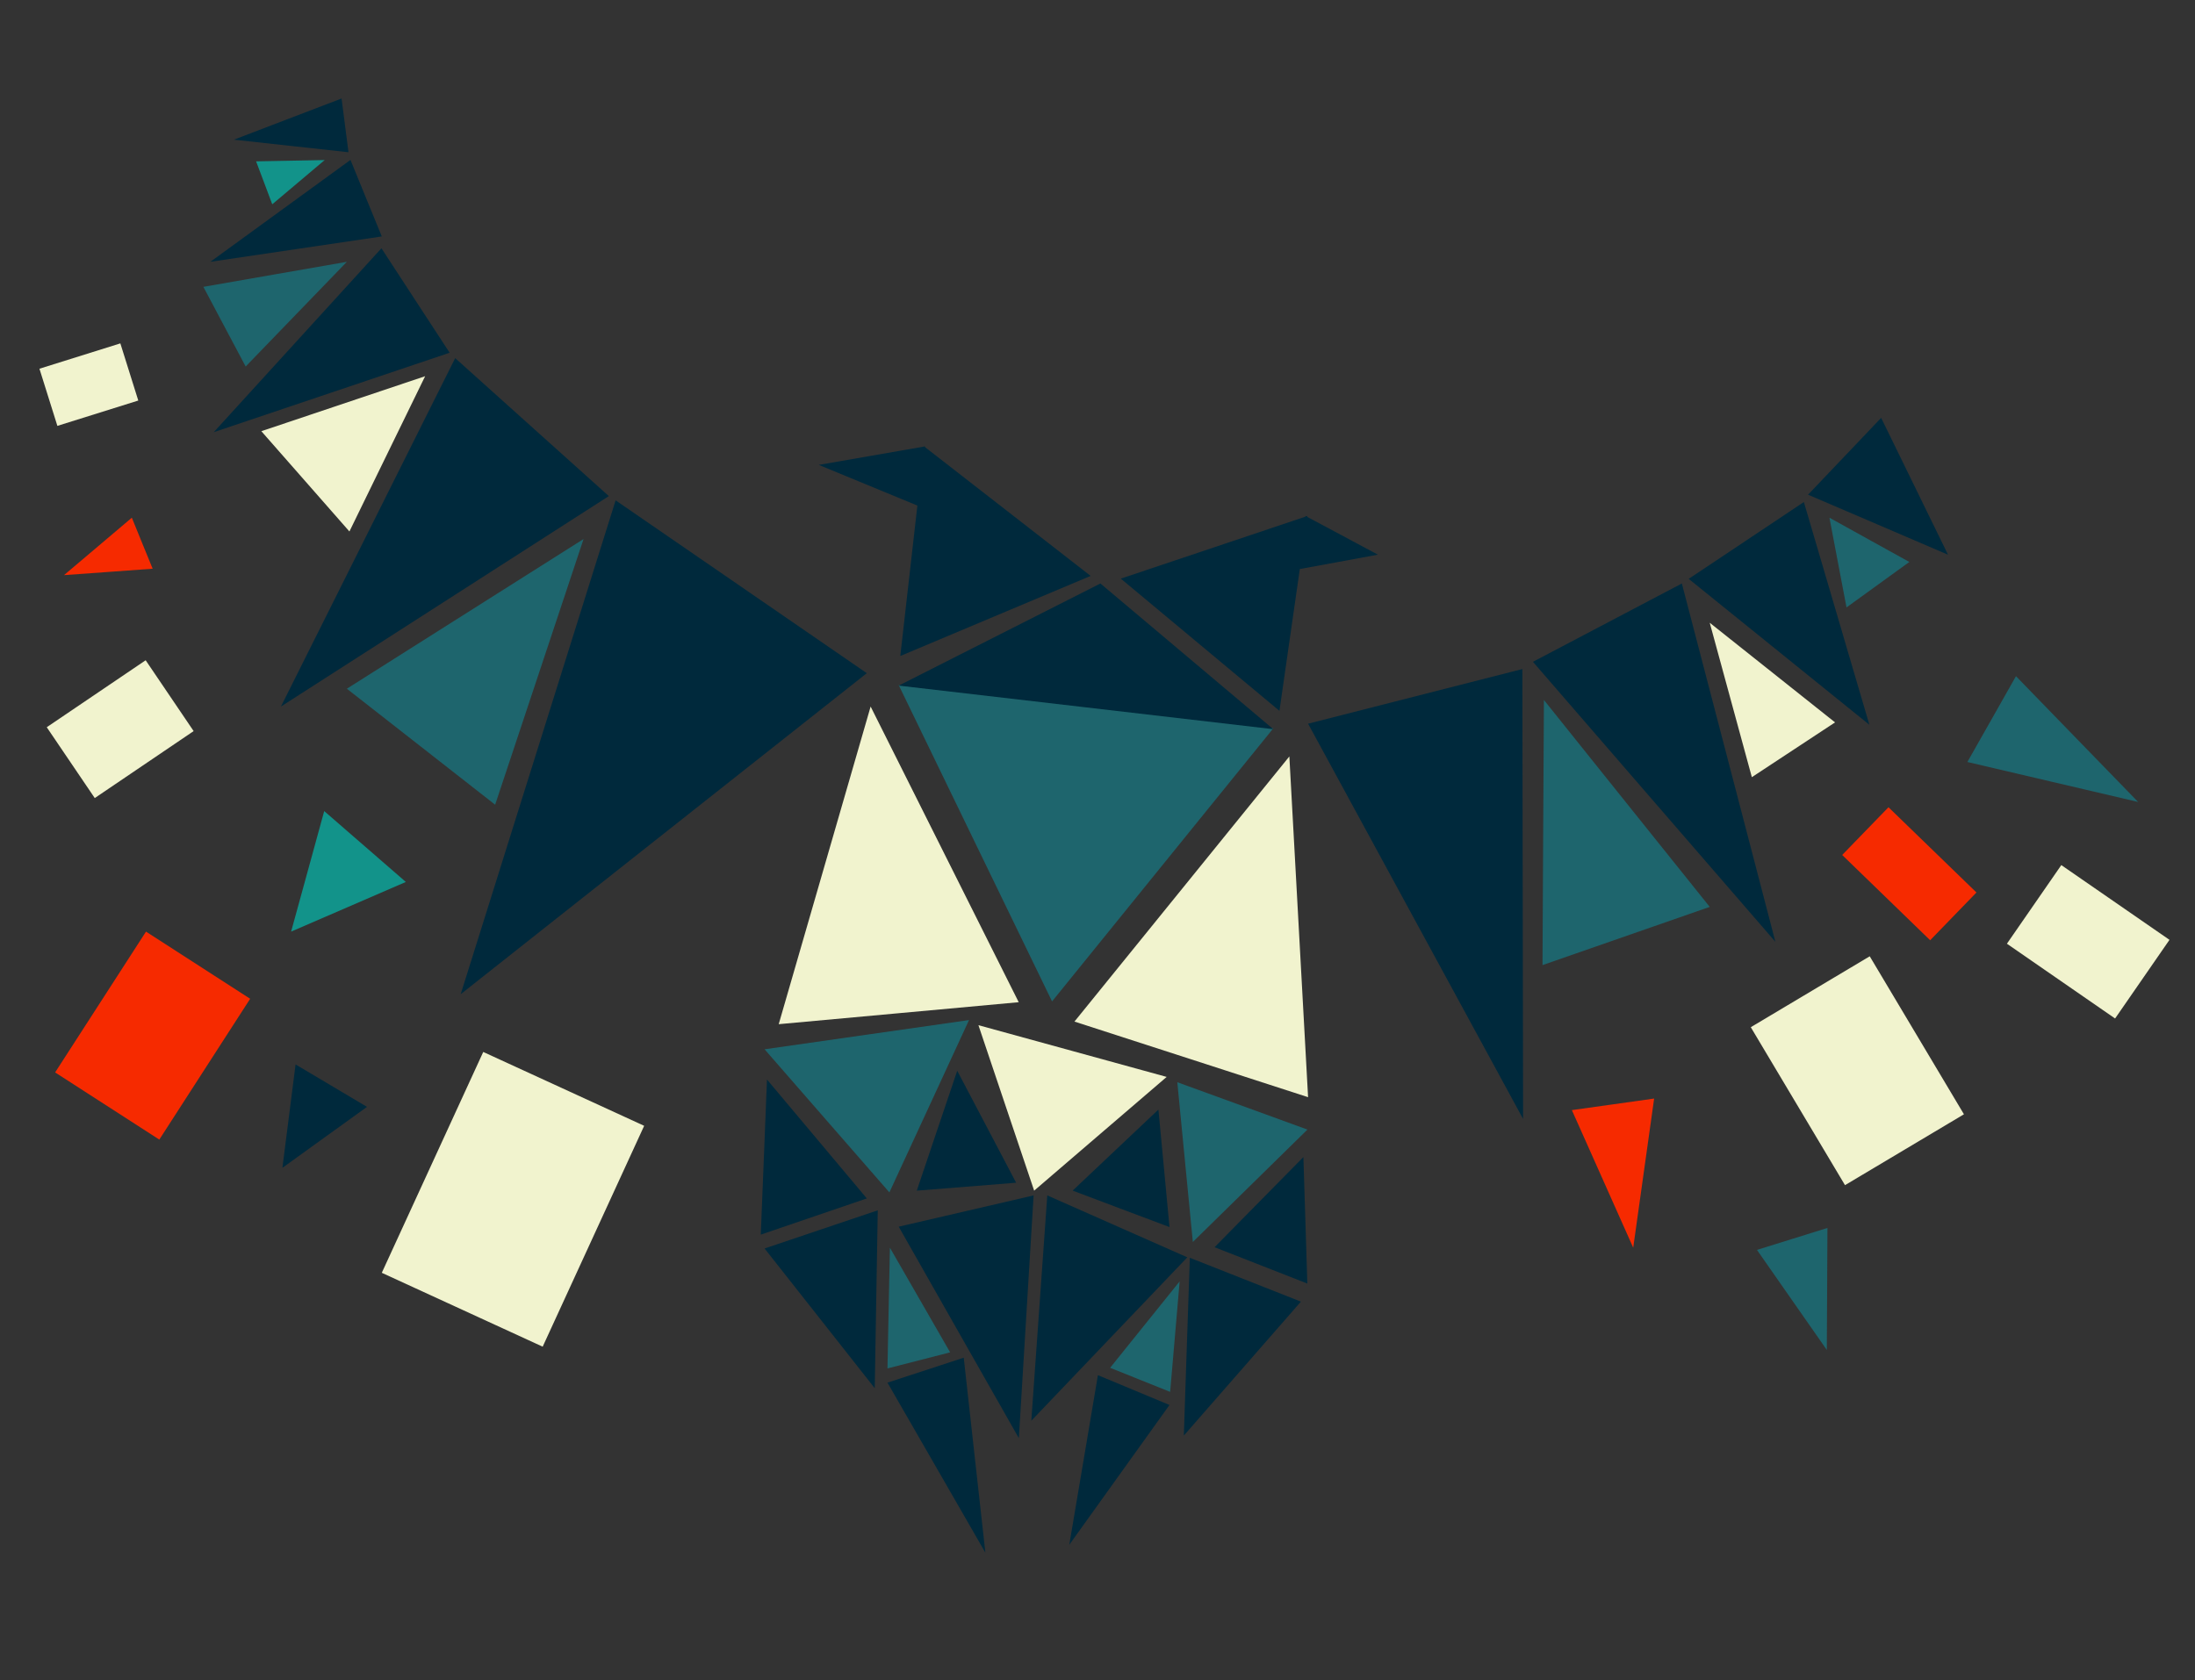 <?xml version="1.0" encoding="UTF-8" standalone="no"?>
<!DOCTYPE svg PUBLIC "-//W3C//DTD SVG 1.1//EN" "http://www.w3.org/Graphics/SVG/1.1/DTD/svg11.dtd">
<svg version="1.1" xmlns="http://www.w3.org/2000/svg" xmlns:xlink="http://www.w3.org/1999/xlink" preserveAspectRatio="xMidYMid meet" viewBox="0 0 640 490" width="640" height="490"><rect x="0" y="0" width="640" height="490" fill="#333333" stroke="none"/><defs><path d="M318 167.97L290.25 179.65L262.5 191.33L265.97 160.76L269.44 130.2L293.72 149.08L318 167.97Z" id="a1UYBJjDnu"></path><path d="M262.04 199.82L316.66 206.12L371.27 212.41L339.01 252.24L306.75 292.07L284.39 245.94L262.04 199.82Z" id="a2EeGRk7Ot"></path><path d="M373.05 207.32L349.92 188.04L326.79 168.76L354 159.63L381.21 150.49L377.13 178.9L373.05 207.32Z" id="a2fWEoLtO2"></path><path d="M262.04 199.96L316.65 206.31L371.26 212.67L346.06 191.42L320.85 170.18L291.45 185.07L262.04 199.96Z" id="d9dxqYFSe"></path><path d="M443.88 195.13L412.64 203.1L381.4 211.07L412.74 268.7L444.09 326.34L443.98 260.73L443.88 195.13Z" id="c7T10M6ntR"></path><path d="M490.38 170.18L468.67 181.6L446.96 193.02L482.3 233.85L517.65 274.68L504.02 222.42L490.38 170.18Z" id="jTKsSKM4j"></path><path d="M492.38 168.83L509.17 157.62L525.96 146.42L535.51 178.9L545.06 211.39L518.72 190.11L492.38 168.83Z" id="hkTjQcAsV"></path><path d="M179.5 145.93L216.12 171.13L252.74 196.34L193.53 243.15L134.32 289.97L156.91 217.95L179.5 145.93Z" id="bYF0HG740"></path><path d="M132.72 104.45L155.12 124.57L177.52 144.69L129.72 175.38L81.91 206.07L107.32 155.26L132.72 104.45Z" id="a2gmwcUgl"></path><path d="M111.22 72.41L121.16 87.65L131.1 102.88L96.71 114.47L62.32 126.05L86.77 99.23L111.22 72.41Z" id="a2MrUOkDah"></path><path d="M282.54 297.51L252.74 301.77L222.93 306.03L241.12 326.9L259.32 347.77L270.93 322.64L282.54 297.51Z" id="atFb4qiJ8"></path><path d="M227.05 298.71L262.04 295.51L297.03 292.3L275.44 249.18L253.85 206.07L240.45 252.39L227.05 298.71Z" id="ajF4e9LZJ"></path><path d="M313.28 297.95L347.34 308.97L381.4 320L378.67 270.31L375.94 220.62L344.61 259.29L313.28 297.95Z" id="ayeLRxTps"></path><path d="M340.17 314.09L312.72 306.54L285.28 299L293.4 323.13L301.53 347.26L320.85 330.67L340.17 314.09Z" id="aQ7Tu2use"></path><path d="M381.21 329.45L362.24 322.54L343.27 315.64L345.53 338.93L347.8 362.23L364.51 345.84L381.21 329.45Z" id="aFXfGAxx"></path><path d="M252.74 349.53L237.28 354.81L221.82 360.09L222.73 337.47L223.63 314.85L238.19 332.19L252.74 349.53Z" id="a3lD8mcYQ1"></path><path d="M267.31 347.26L281.79 346.11L296.28 344.95L287.69 328.62L279.1 312.29L273.2 329.77L267.31 347.26Z" id="c3Pu5fKXJL"></path><path d="M312.75 347.25L326.87 352.57L340.99 357.88L339.38 340.75L337.76 323.62L325.25 335.44L312.75 347.25Z" id="a154HGITAY"></path><path d="M255.93 353L239.43 358.56L222.93 364.13L238.99 384.5L255.05 404.88L255.49 378.94L255.93 353Z" id="cmLKQ7GcD"></path><path d="M301.37 348.65L281.71 353.21L262.04 357.77L279.55 388.61L297.07 419.45L299.22 384.05L301.37 348.65Z" id="a2d3S5rOKC"></path><path d="M346.19 366.71L325.77 357.68L305.36 348.65L303.03 381.51L300.7 414.37L323.44 390.54L346.19 366.71Z" id="c7bwKUBcI"></path><path d="M354.13 363.76L367.66 369.06L381.18 374.36L380.61 355.92L380.03 337.47L367.08 350.61L354.13 363.76Z" id="fdQvZEGq2"></path><path d="M379.31 379.63L363.12 373.24L346.92 366.84L346.04 392.77L345.17 418.7L362.24 399.17L379.31 379.63Z" id="b1FU7qyUil"></path><path d="M102.19 46.64L106.75 57.8L111.32 68.96L86.32 72.66L61.33 76.36L81.76 61.5L102.19 46.64Z" id="a2nT3LMRXZ"></path><path d="M99.59 28.73L100.6 36.56L101.61 44.4L84.9 42.57L68.2 40.74L83.89 34.73L99.59 28.73Z" id="dSWVjUZjz"></path><path d="M548.49 121.87L537.83 133.08L527.17 144.28L547.58 153.03L567.99 161.79L558.24 141.83L548.49 121.87Z" id="a190ZPoHw4"></path><path d="M101.13 200.87L122.75 217.78L144.37 234.7L157.26 195.96L170.15 157.21L135.64 179.04L101.13 200.87Z" id="ePADkRrSe"></path><path d="M76.2 125.76L89.04 140.38L101.88 155.01L112.92 132.36L123.96 109.72L100.08 117.74L76.2 125.76Z" id="a4PerfNUYN"></path><path d="M71.63 106.9L65.46 95.28L59.3 83.66L80.21 80.01L101.13 76.36L86.38 91.63L71.63 106.9Z" id="e168Bg2js"></path><path d="M79.38 59.58L77.03 53.32L74.67 47.06L84.67 46.87L94.67 46.68L87.03 53.13L79.38 59.58Z" id="c1pccCo6"></path><path d="M498.51 264.5L474.13 272.99L449.75 281.48L449.95 242.82L450.16 204.15L474.33 234.33L498.51 264.5Z" id="a1GYZ2T6cp"></path><path d="M535.05 210.69L522.92 218.68L510.79 226.67L504.65 204.15L498.51 181.63L516.78 196.16L535.05 210.69Z" id="e47fbuEVPI"></path><path d="M556.71 163.9L547.55 170.53L538.39 177.16L535.9 164.08L533.41 150.99L545.06 157.45L556.71 163.9Z" id="d27P12hp6G"></path><path d="M72.94 291.3L46.45 332.37L16.07 312.78L42.57 271.71L72.94 291.3Z" id="a53zMrHynk"></path><path d="M94.53 236.56L106.43 246.89L118.33 257.23L101.61 264.47L84.88 271.71L89.71 254.13L94.53 236.56Z" id="b5xqHXMBm"></path><path d="M38.44 150.99L41.47 158.43L44.51 165.87L31.59 166.81L18.66 167.74L28.55 159.37L38.44 150.99Z" id="a7kp8QeEM"></path><path d="M56.46 213.23L27.63 232.76L13.63 212.1L42.47 192.57L56.46 213.23Z" id="b6HDxvYXP"></path><path d="M187.82 328.35L158.23 392.77L111.32 371.22L140.9 306.81L187.82 328.35Z" id="d2SBsEvOst"></path><path d="M86.18 310.45L96.6 316.64L107.01 322.83L94.67 331.72L82.34 340.61L84.26 325.53L86.18 310.45Z" id="b9nnkVVA1"></path><path d="M482.3 320.4L470.31 322.09L458.31 323.77L467.26 343.84L476.2 363.9L479.25 342.15L482.3 320.4Z" id="cA0WOuK3f"></path><path d="M512.28 364.54L522.56 361.34L532.83 358.14L532.74 375.93L532.65 393.73L522.46 379.13L512.28 364.54Z" id="hikKsvkdq"></path><path d="M545.16 278.91L572.63 324.99L537.95 345.66L510.48 299.59L545.16 278.91Z" id="bmvH0BP1w"></path><path d="M573.63 222.24L580.72 209.73L587.8 197.21L605.61 215.56L623.42 233.9L598.52 228.07L573.63 222.24Z" id="e1f8J2vARx"></path><path d="M550.63 235.44L576.28 260.3L562.78 274.23L537.13 249.36L550.63 235.44Z" id="atfUE0M4q"></path><path d="M258.76 399.11L267.9 396.77L277.03 394.42L268.25 379.16L259.47 363.9L259.11 381.51L258.76 399.11Z" id="cwksQcY8U"></path><path d="M323.68 398.93L332.43 402.44L341.18 405.95L342.57 389.84L343.95 373.73L333.81 386.33L323.68 398.93Z" id="h262flCv7"></path><path d="M258.76 403.26L269.88 399.62L281 395.98L284.15 424.42L287.31 452.86L273.04 428.06L258.76 403.26Z" id="dnZPJ1pYB"></path><path d="M320.12 401.08L330.55 405.42L340.99 409.77L326.38 430.16L311.77 450.55L315.95 425.81L320.12 401.08Z" id="gZezPP3W"></path><path d="M632.56 274.11L616.7 297.05L585.16 275.24L601.02 252.31L632.56 274.11Z" id="ahH0YBCNd"></path><path d="M35.09 100.15L40.32 116.82L16.73 124.21L11.5 107.54L35.09 100.15Z" id="a1uUs5TIc"></path><path d="M378.22 166.1L379.44 158.3L380.65 150.49L391.21 156.13L401.77 161.77L390 163.94L378.22 166.1Z" id="czFDFaD5q"></path><path d="M269.68 130.2L268.72 138.89L267.77 147.57L253.25 141.58L238.73 135.59L254.2 132.9L269.68 130.2Z" id="a2T8w3XITH"></path></defs><g><g><g><use xlink:href="#a1UYBJjDnu" opacity="1" fill="#00293c" fill-opacity="1"></use><g><use xlink:href="#a1UYBJjDnu" opacity="1" fill-opacity="0" stroke="#000000" stroke-width="1" stroke-opacity="0"></use></g></g><g><use xlink:href="#a2EeGRk7Ot" opacity="1" fill="#1e656d" fill-opacity="1"></use><g><use xlink:href="#a2EeGRk7Ot" opacity="1" fill-opacity="0" stroke="#000000" stroke-width="1" stroke-opacity="0"></use></g></g><g><use xlink:href="#a2fWEoLtO2" opacity="1" fill="#00293c" fill-opacity="1"></use><g><use xlink:href="#a2fWEoLtO2" opacity="1" fill-opacity="0" stroke="#000000" stroke-width="1" stroke-opacity="0"></use></g></g><g><use xlink:href="#d9dxqYFSe" opacity="1" fill="#00293c" fill-opacity="1"></use><g><use xlink:href="#d9dxqYFSe" opacity="1" fill-opacity="0" stroke="#000000" stroke-width="1" stroke-opacity="0"></use></g></g><g><use xlink:href="#c7T10M6ntR" opacity="1" fill="#00293c" fill-opacity="1"></use><g><use xlink:href="#c7T10M6ntR" opacity="1" fill-opacity="0" stroke="#000000" stroke-width="1" stroke-opacity="0"></use></g></g><g><use xlink:href="#jTKsSKM4j" opacity="1" fill="#00293c" fill-opacity="1"></use><g><use xlink:href="#jTKsSKM4j" opacity="1" fill-opacity="0" stroke="#000000" stroke-width="1" stroke-opacity="0"></use></g></g><g><use xlink:href="#hkTjQcAsV" opacity="1" fill="#00293c" fill-opacity="1"></use><g><use xlink:href="#hkTjQcAsV" opacity="1" fill-opacity="0" stroke="#000000" stroke-width="1" stroke-opacity="0"></use></g></g><g><use xlink:href="#bYF0HG740" opacity="1" fill="#00293c" fill-opacity="1"></use><g><use xlink:href="#bYF0HG740" opacity="1" fill-opacity="0" stroke="#000000" stroke-width="1" stroke-opacity="0"></use></g></g><g><use xlink:href="#a2gmwcUgl" opacity="1" fill="#00293c" fill-opacity="1"></use><g><use xlink:href="#a2gmwcUgl" opacity="1" fill-opacity="0" stroke="#000000" stroke-width="1" stroke-opacity="0"></use></g></g><g><use xlink:href="#a2MrUOkDah" opacity="1" fill="#00293c" fill-opacity="1"></use><g><use xlink:href="#a2MrUOkDah" opacity="1" fill-opacity="0" stroke="#000000" stroke-width="1" stroke-opacity="0"></use></g></g><g><use xlink:href="#atFb4qiJ8" opacity="1" fill="#1e656d" fill-opacity="1"></use><g><use xlink:href="#atFb4qiJ8" opacity="1" fill-opacity="0" stroke="#000000" stroke-width="1" stroke-opacity="0"></use></g></g><g><use xlink:href="#ajF4e9LZJ" opacity="1" fill="#f1f3ce" fill-opacity="1"></use><g><use xlink:href="#ajF4e9LZJ" opacity="1" fill-opacity="0" stroke="#000000" stroke-width="1" stroke-opacity="0"></use></g></g><g><use xlink:href="#ayeLRxTps" opacity="1" fill="#f1f3ce" fill-opacity="1"></use><g><use xlink:href="#ayeLRxTps" opacity="1" fill-opacity="0" stroke="#000000" stroke-width="1" stroke-opacity="0"></use></g></g><g><use xlink:href="#aQ7Tu2use" opacity="1" fill="#f1f3ce" fill-opacity="1"></use><g><use xlink:href="#aQ7Tu2use" opacity="1" fill-opacity="0" stroke="#000000" stroke-width="1" stroke-opacity="0"></use></g></g><g><use xlink:href="#aFXfGAxx" opacity="1" fill="#1e656d" fill-opacity="1"></use><g><use xlink:href="#aFXfGAxx" opacity="1" fill-opacity="0" stroke="#000000" stroke-width="1" stroke-opacity="0"></use></g></g><g><use xlink:href="#a3lD8mcYQ1" opacity="1" fill="#00293c" fill-opacity="1"></use><g><use xlink:href="#a3lD8mcYQ1" opacity="1" fill-opacity="0" stroke="#000000" stroke-width="1" stroke-opacity="0"></use></g></g><g><use xlink:href="#c3Pu5fKXJL" opacity="1" fill="#00293c" fill-opacity="1"></use><g><use xlink:href="#c3Pu5fKXJL" opacity="1" fill-opacity="0" stroke="#000000" stroke-width="1" stroke-opacity="0"></use></g></g><g><use xlink:href="#a154HGITAY" opacity="1" fill="#00293c" fill-opacity="1"></use><g><use xlink:href="#a154HGITAY" opacity="1" fill-opacity="0" stroke="#000000" stroke-width="1" stroke-opacity="0"></use></g></g><g><use xlink:href="#cmLKQ7GcD" opacity="1" fill="#00293c" fill-opacity="1"></use><g><use xlink:href="#cmLKQ7GcD" opacity="1" fill-opacity="0" stroke="#000000" stroke-width="1" stroke-opacity="0"></use></g></g><g><use xlink:href="#a2d3S5rOKC" opacity="1" fill="#00293c" fill-opacity="1"></use><g><use xlink:href="#a2d3S5rOKC" opacity="1" fill-opacity="0" stroke="#000000" stroke-width="1" stroke-opacity="0"></use></g></g><g><use xlink:href="#c7bwKUBcI" opacity="1" fill="#00293c" fill-opacity="1"></use><g><use xlink:href="#c7bwKUBcI" opacity="1" fill-opacity="0" stroke="#000000" stroke-width="1" stroke-opacity="0"></use></g></g><g><use xlink:href="#fdQvZEGq2" opacity="1" fill="#00293c" fill-opacity="1"></use><g><use xlink:href="#fdQvZEGq2" opacity="1" fill-opacity="0" stroke="#000000" stroke-width="1" stroke-opacity="0"></use></g></g><g><use xlink:href="#b1FU7qyUil" opacity="1" fill="#00293c" fill-opacity="1"></use><g><use xlink:href="#b1FU7qyUil" opacity="1" fill-opacity="0" stroke="#000000" stroke-width="1" stroke-opacity="0"></use></g></g><g><use xlink:href="#a2nT3LMRXZ" opacity="1" fill="#00293c" fill-opacity="1"></use><g><use xlink:href="#a2nT3LMRXZ" opacity="1" fill-opacity="0" stroke="#000000" stroke-width="1" stroke-opacity="0"></use></g></g><g><use xlink:href="#dSWVjUZjz" opacity="1" fill="#00293c" fill-opacity="1"></use><g><use xlink:href="#dSWVjUZjz" opacity="1" fill-opacity="0" stroke="#000000" stroke-width="1" stroke-opacity="0"></use></g></g><g><use xlink:href="#a190ZPoHw4" opacity="1" fill="#00293c" fill-opacity="1"></use><g><use xlink:href="#a190ZPoHw4" opacity="1" fill-opacity="0" stroke="#000000" stroke-width="1" stroke-opacity="0"></use></g></g><g><use xlink:href="#ePADkRrSe" opacity="1" fill="#1e656d" fill-opacity="1"></use><g><use xlink:href="#ePADkRrSe" opacity="1" fill-opacity="0" stroke="#000000" stroke-width="1" stroke-opacity="0"></use></g></g><g><use xlink:href="#a4PerfNUYN" opacity="1" fill="#f1f3ce" fill-opacity="1"></use><g><use xlink:href="#a4PerfNUYN" opacity="1" fill-opacity="0" stroke="#000000" stroke-width="1" stroke-opacity="0"></use></g></g><g><use xlink:href="#e168Bg2js" opacity="1" fill="#1e656d" fill-opacity="1"></use><g><use xlink:href="#e168Bg2js" opacity="1" fill-opacity="0" stroke="#000000" stroke-width="1" stroke-opacity="0"></use></g></g><g><use xlink:href="#c1pccCo6" opacity="1" fill="#12938a" fill-opacity="1"></use><g><use xlink:href="#c1pccCo6" opacity="1" fill-opacity="0" stroke="#000000" stroke-width="1" stroke-opacity="0"></use></g></g><g><use xlink:href="#a1GYZ2T6cp" opacity="1" fill="#1e656d" fill-opacity="1"></use><g><use xlink:href="#a1GYZ2T6cp" opacity="1" fill-opacity="0" stroke="#000000" stroke-width="1" stroke-opacity="0"></use></g></g><g><use xlink:href="#e47fbuEVPI" opacity="1" fill="#f1f3ce" fill-opacity="1"></use><g><use xlink:href="#e47fbuEVPI" opacity="1" fill-opacity="0" stroke="#000000" stroke-width="1" stroke-opacity="0"></use></g></g><g><use xlink:href="#d27P12hp6G" opacity="1" fill="#1e656d" fill-opacity="1"></use><g><use xlink:href="#d27P12hp6G" opacity="1" fill-opacity="0" stroke="#000000" stroke-width="1" stroke-opacity="0"></use></g></g><g><use xlink:href="#a53zMrHynk" opacity="1" fill="#f62a00" fill-opacity="1"></use><g><use xlink:href="#a53zMrHynk" opacity="1" fill-opacity="0" stroke="#000000" stroke-width="1" stroke-opacity="0"></use></g></g><g><use xlink:href="#b5xqHXMBm" opacity="1" fill="#12938a" fill-opacity="1"></use><g><use xlink:href="#b5xqHXMBm" opacity="1" fill-opacity="0" stroke="#000000" stroke-width="1" stroke-opacity="0"></use></g></g><g><use xlink:href="#a7kp8QeEM" opacity="1" fill="#f62a00" fill-opacity="1"></use><g><use xlink:href="#a7kp8QeEM" opacity="1" fill-opacity="0" stroke="#000000" stroke-width="1" stroke-opacity="0"></use></g></g><g><use xlink:href="#b6HDxvYXP" opacity="1" fill="#f1f3ce" fill-opacity="1"></use><g><use xlink:href="#b6HDxvYXP" opacity="1" fill-opacity="0" stroke="#000000" stroke-width="1" stroke-opacity="0"></use></g></g><g><use xlink:href="#d2SBsEvOst" opacity="1" fill="#f1f3ce" fill-opacity="1"></use><g><use xlink:href="#d2SBsEvOst" opacity="1" fill-opacity="0" stroke="#000000" stroke-width="1" stroke-opacity="0"></use></g></g><g><use xlink:href="#b9nnkVVA1" opacity="1" fill="#00293c" fill-opacity="1"></use><g><use xlink:href="#b9nnkVVA1" opacity="1" fill-opacity="0" stroke="#000000" stroke-width="1" stroke-opacity="0"></use></g></g><g><use xlink:href="#cA0WOuK3f" opacity="1" fill="#f62a00" fill-opacity="1"></use><g><use xlink:href="#cA0WOuK3f" opacity="1" fill-opacity="0" stroke="#000000" stroke-width="1" stroke-opacity="0"></use></g></g><g><use xlink:href="#hikKsvkdq" opacity="1" fill="#1e656d" fill-opacity="1"></use><g><use xlink:href="#hikKsvkdq" opacity="1" fill-opacity="0" stroke="#000000" stroke-width="1" stroke-opacity="0"></use></g></g><g><use xlink:href="#bmvH0BP1w" opacity="1" fill="#f1f3ce" fill-opacity="1"></use><g><use xlink:href="#bmvH0BP1w" opacity="1" fill-opacity="0" stroke="#000000" stroke-width="1" stroke-opacity="0"></use></g></g><g><use xlink:href="#e1f8J2vARx" opacity="1" fill="#1e656d" fill-opacity="1"></use><g><use xlink:href="#e1f8J2vARx" opacity="1" fill-opacity="0" stroke="#000000" stroke-width="1" stroke-opacity="0"></use></g></g><g><use xlink:href="#atfUE0M4q" opacity="1" fill="#f62a00" fill-opacity="1"></use><g><use xlink:href="#atfUE0M4q" opacity="1" fill-opacity="0" stroke="#000000" stroke-width="1" stroke-opacity="0"></use></g></g><g><use xlink:href="#cwksQcY8U" opacity="1" fill="#1e656d" fill-opacity="1"></use><g><use xlink:href="#cwksQcY8U" opacity="1" fill-opacity="0" stroke="#000000" stroke-width="1" stroke-opacity="0"></use></g></g><g><use xlink:href="#h262flCv7" opacity="1" fill="#1e656d" fill-opacity="1"></use><g><use xlink:href="#h262flCv7" opacity="1" fill-opacity="0" stroke="#000000" stroke-width="1" stroke-opacity="0"></use></g></g><g><use xlink:href="#dnZPJ1pYB" opacity="1" fill="#00293c" fill-opacity="1"></use><g><use xlink:href="#dnZPJ1pYB" opacity="1" fill-opacity="0" stroke="#000000" stroke-width="1" stroke-opacity="0"></use></g></g><g><use xlink:href="#gZezPP3W" opacity="1" fill="#00293c" fill-opacity="1"></use><g><use xlink:href="#gZezPP3W" opacity="1" fill-opacity="0" stroke="#000000" stroke-width="1" stroke-opacity="0"></use></g></g><g><use xlink:href="#ahH0YBCNd" opacity="1" fill="#f1f3ce" fill-opacity="1"></use><g><use xlink:href="#ahH0YBCNd" opacity="1" fill-opacity="0" stroke="#000000" stroke-width="1" stroke-opacity="0"></use></g></g><g><use xlink:href="#a1uUs5TIc" opacity="1" fill="#f1f3ce" fill-opacity="1"></use><g><use xlink:href="#a1uUs5TIc" opacity="1" fill-opacity="0" stroke="#000000" stroke-width="1" stroke-opacity="0"></use></g></g><g><use xlink:href="#czFDFaD5q" opacity="1" fill="#00293c" fill-opacity="1"></use><g><use xlink:href="#czFDFaD5q" opacity="1" fill-opacity="0" stroke="#000000" stroke-width="1" stroke-opacity="0"></use></g></g><g><use xlink:href="#a2T8w3XITH" opacity="1" fill="#00293c" fill-opacity="1"></use><g><use xlink:href="#a2T8w3XITH" opacity="1" fill-opacity="0" stroke="#000000" stroke-width="1" stroke-opacity="0"></use></g></g></g></g></svg>